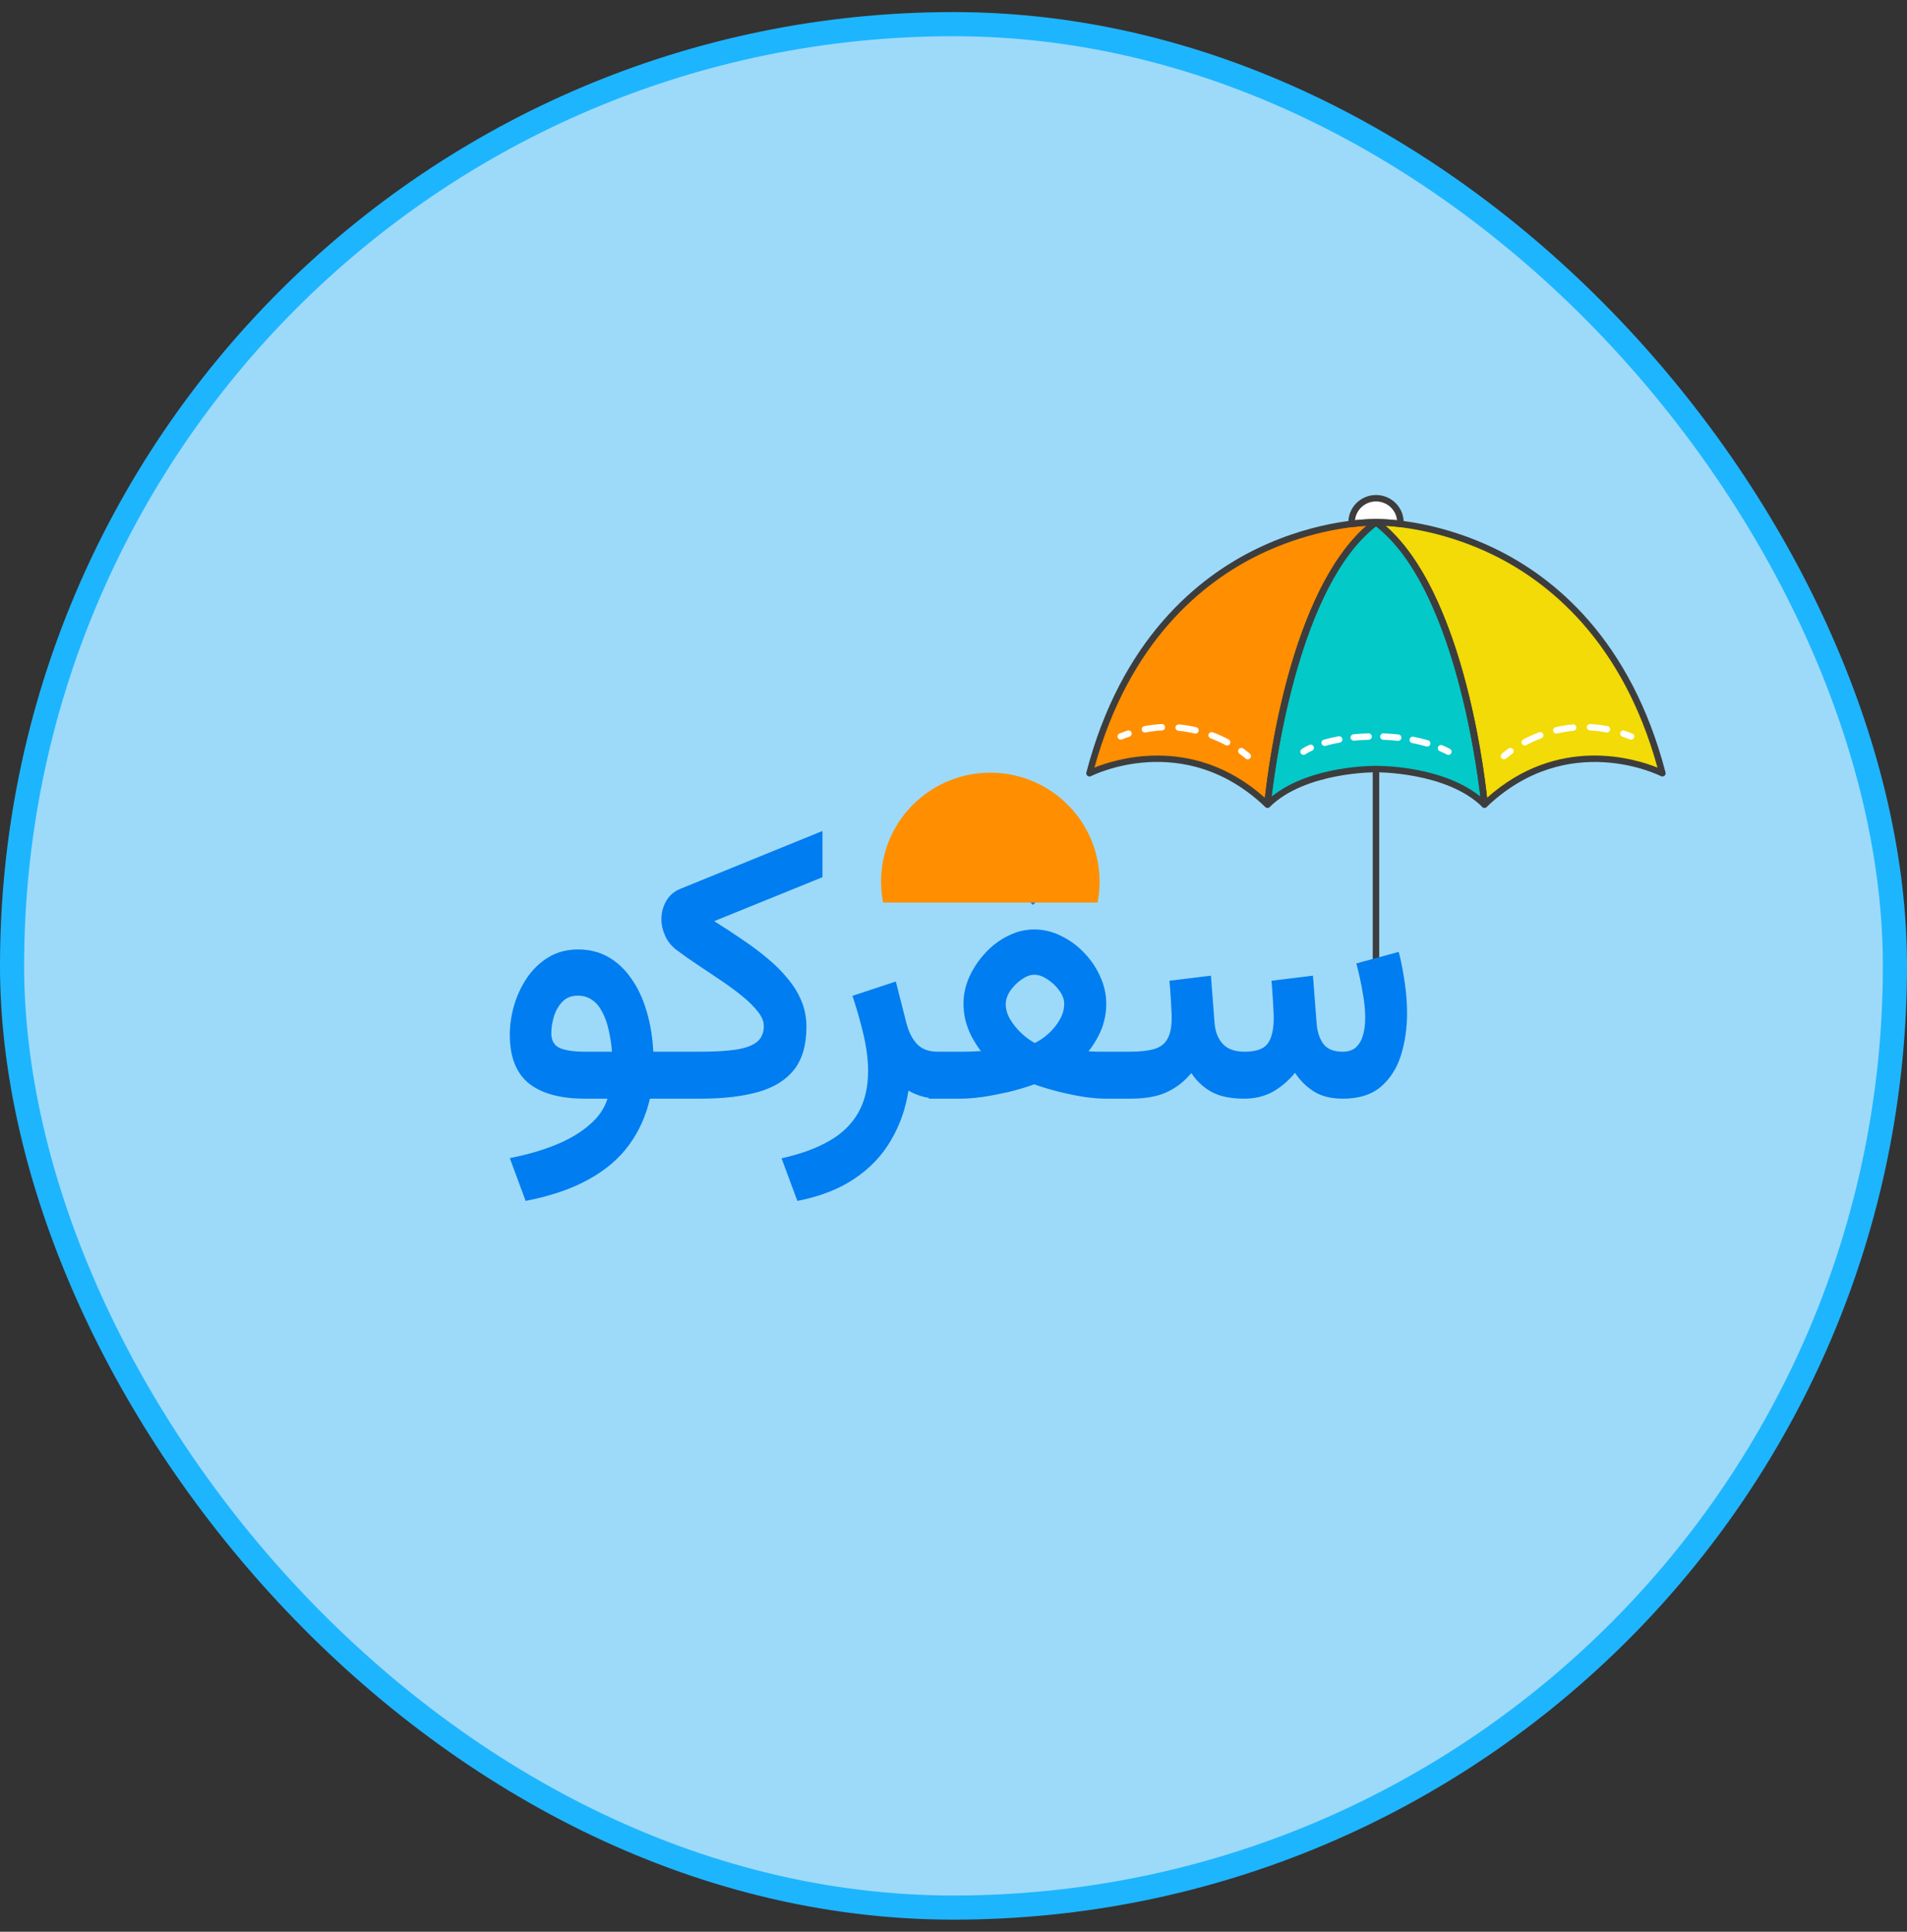<svg width="79" height="80" viewBox="0 0 79 80" fill="none" xmlns="http://www.w3.org/2000/svg">
<rect x="0" y="0" width="79" height="80" fill="#333333" stroke="none"/>
<rect x="0.5" y="1" width="78" height="78" rx="39" fill="#9DDAF9"/>
<rect x="0.5" y="1" width="78" height="78" rx="39" stroke="#1EB5FF"/>
<path d="M57.002 21.628C53.317 24.374 52.508 33.321 52.508 33.321C54.036 31.815 57.002 31.849 57.002 31.849C57.002 31.849 59.968 31.815 61.496 33.321C61.496 33.321 60.687 24.374 57.002 21.628Z" fill="#03C9C9"/>
<path d="M56.998 21.628C56.998 21.628 47.897 21.428 45.133 32.025C45.133 32.025 49.02 29.999 52.503 33.321C52.503 33.321 53.312 24.374 56.998 21.628Z" fill="#FF8F00"/>
<path d="M57 21.628C57 21.628 66.101 21.428 68.865 32.025C68.865 32.025 64.977 29.999 61.494 33.321C61.494 33.321 60.685 24.374 57 21.628Z" fill="#F2DB06"/>
<path d="M57.002 21.628C57.002 21.628 57.381 21.62 58.007 21.696C58.009 21.674 58.011 21.651 58.011 21.628C58.011 21.078 57.559 20.633 57.002 20.633C56.444 20.633 55.992 21.078 55.992 21.628C55.992 21.651 55.994 21.674 55.996 21.696C56.622 21.62 57.002 21.628 57.002 21.628Z" fill="white"/>
<path d="M61.498 33.454C61.463 33.454 61.428 33.44 61.403 33.415C59.933 31.966 57.031 31.982 57.006 31.983C56.975 31.982 54.075 31.966 52.605 33.415C52.565 33.454 52.504 33.465 52.453 33.441C52.401 33.417 52.37 33.364 52.376 33.309C52.409 32.941 53.232 24.272 56.923 21.522C56.971 21.486 57.037 21.486 57.085 21.522C60.776 24.272 61.599 32.941 61.632 33.309C61.638 33.364 61.606 33.417 61.555 33.441C61.537 33.449 61.517 33.454 61.498 33.454ZM57.004 21.796C53.878 24.233 52.874 31.34 52.681 32.989C54.276 31.7 56.889 31.715 57.005 31.717C57.118 31.715 59.731 31.7 61.326 32.989C61.133 31.34 60.129 24.233 57.004 21.796Z" fill="#3D3D3D"/>
<path d="M52.506 33.454C52.471 33.454 52.437 33.441 52.412 33.416C49.038 30.198 45.236 32.123 45.198 32.143C45.151 32.167 45.093 32.162 45.051 32.13C45.01 32.097 44.991 32.043 45.004 31.992C46.445 26.469 49.628 23.909 52.044 22.734C54.664 21.459 56.908 21.492 57.003 21.495C57.06 21.496 57.11 21.533 57.128 21.587C57.146 21.641 57.127 21.7 57.081 21.734C53.485 24.413 52.648 33.244 52.64 33.332C52.636 33.383 52.601 33.427 52.553 33.445C52.537 33.451 52.522 33.454 52.506 33.454ZM47.948 31.29C49.263 31.29 50.866 31.672 52.399 33.04C52.562 31.546 53.484 24.5 56.607 21.774C55.85 21.821 54.088 22.034 52.152 22.978C49.83 24.11 46.783 26.557 45.338 31.79C45.781 31.611 46.743 31.29 47.948 31.29Z" fill="#3D3D3D"/>
<path d="M61.496 33.454C61.48 33.454 61.464 33.451 61.449 33.445C61.4 33.427 61.366 33.383 61.362 33.332C61.354 33.244 60.516 24.413 56.921 21.734C56.875 21.7 56.856 21.641 56.874 21.587C56.891 21.533 56.942 21.496 56.999 21.495C57.094 21.492 59.337 21.459 61.958 22.733C64.374 23.909 67.557 26.469 68.997 31.992C69.011 32.043 68.992 32.096 68.95 32.129C68.908 32.162 68.851 32.167 68.804 32.142C68.766 32.123 64.959 30.203 61.59 33.416C61.564 33.44 61.53 33.454 61.496 33.454ZM57.395 21.774C60.518 24.5 61.44 31.546 61.603 33.04C64.539 30.42 67.736 31.415 68.664 31.79C67.219 26.557 64.171 24.11 61.849 22.977C59.914 22.034 58.151 21.821 57.395 21.774Z" fill="#3D3D3D"/>
<path d="M55.998 21.829C55.966 21.829 55.936 21.819 55.912 21.799C55.883 21.776 55.866 21.742 55.863 21.706C55.861 21.674 55.859 21.651 55.859 21.628C55.859 21.006 56.373 20.5 57.004 20.5C57.635 20.5 58.148 21.006 58.148 21.628C58.148 21.651 58.146 21.674 58.145 21.697C58.142 21.733 58.124 21.771 58.096 21.795C58.067 21.818 58.029 21.834 57.993 21.828C57.386 21.754 57.01 21.761 57.007 21.761C57.005 21.761 57.003 21.761 57.001 21.761C56.998 21.761 56.622 21.754 56.014 21.828C56.008 21.829 56.003 21.829 55.998 21.829ZM57.003 20.766C56.549 20.766 56.174 21.11 56.133 21.547C56.651 21.491 56.967 21.494 57.003 21.495C57.04 21.494 57.356 21.491 57.874 21.547C57.833 21.11 57.458 20.766 57.003 20.766Z" fill="#3D3D3D"/>
<path d="M60.001 31.263C59.978 31.263 59.954 31.257 59.933 31.245C59.932 31.244 59.832 31.187 59.645 31.109C59.576 31.08 59.544 31.003 59.573 30.935C59.602 30.867 59.681 30.836 59.75 30.864C59.956 30.95 60.065 31.013 60.069 31.015C60.133 31.052 60.155 31.134 60.117 31.197C60.092 31.239 60.047 31.263 60.001 31.263Z" fill="white"/>
<path d="M59.123 30.918C59.11 30.918 59.098 30.916 59.085 30.912C58.897 30.858 58.701 30.81 58.501 30.772C58.428 30.758 58.38 30.688 58.395 30.616C58.409 30.544 58.48 30.497 58.553 30.511C58.761 30.552 58.966 30.601 59.161 30.658C59.233 30.678 59.273 30.752 59.252 30.823C59.235 30.88 59.181 30.918 59.123 30.918ZM54.877 30.893C54.818 30.893 54.764 30.855 54.748 30.797C54.727 30.727 54.768 30.653 54.84 30.633C55.031 30.578 55.237 30.531 55.451 30.493C55.525 30.479 55.594 30.528 55.608 30.6C55.621 30.672 55.572 30.741 55.499 30.754C55.294 30.791 55.097 30.836 54.915 30.888C54.902 30.891 54.889 30.893 54.877 30.893ZM57.921 30.682C57.916 30.682 57.911 30.681 57.906 30.681C57.709 30.659 57.507 30.644 57.304 30.637C57.229 30.634 57.171 30.573 57.174 30.499C57.177 30.426 57.24 30.368 57.313 30.371C57.523 30.379 57.733 30.394 57.936 30.417C58.01 30.425 58.063 30.491 58.055 30.564C58.047 30.632 57.988 30.682 57.921 30.682ZM56.083 30.674C56.014 30.674 55.955 30.623 55.948 30.554C55.941 30.481 55.995 30.416 56.069 30.409C56.27 30.39 56.479 30.377 56.691 30.37C56.767 30.369 56.828 30.426 56.83 30.499C56.832 30.573 56.773 30.634 56.699 30.636C56.493 30.642 56.29 30.655 56.096 30.674C56.091 30.674 56.087 30.674 56.083 30.674Z" fill="white"/>
<path d="M54.002 31.262C53.961 31.262 53.92 31.244 53.894 31.209C53.85 31.151 53.862 31.068 53.921 31.024C53.925 31.02 54.028 30.945 54.239 30.849C54.307 30.817 54.387 30.847 54.418 30.913C54.45 30.98 54.42 31.059 54.353 31.09C54.17 31.173 54.083 31.236 54.082 31.236C54.058 31.254 54.03 31.262 54.002 31.262Z" fill="white"/>
<path d="M51.688 31.445C51.655 31.445 51.623 31.434 51.597 31.411C51.596 31.41 51.507 31.33 51.345 31.214C51.285 31.171 51.271 31.088 51.315 31.029C51.358 30.97 51.442 30.956 51.503 30.999C51.679 31.125 51.775 31.211 51.779 31.215C51.834 31.264 51.837 31.348 51.787 31.402C51.761 31.431 51.724 31.445 51.688 31.445Z" fill="white"/>
<path d="M50.834 30.873C50.812 30.873 50.79 30.868 50.77 30.857C50.568 30.75 50.358 30.655 50.147 30.575C50.077 30.549 50.043 30.472 50.069 30.404C50.096 30.335 50.174 30.301 50.243 30.327C50.465 30.411 50.686 30.511 50.898 30.623C50.963 30.658 50.988 30.739 50.952 30.803C50.928 30.848 50.882 30.873 50.834 30.873ZM49.524 30.379C49.514 30.379 49.503 30.378 49.493 30.375C49.27 30.323 49.043 30.286 48.818 30.265C48.744 30.258 48.69 30.194 48.697 30.12C48.703 30.047 48.77 29.993 48.843 30.001C49.081 30.023 49.32 30.061 49.555 30.117C49.628 30.133 49.672 30.205 49.655 30.277C49.641 30.338 49.585 30.379 49.524 30.379ZM47.432 30.336C47.368 30.336 47.312 30.292 47.299 30.229C47.285 30.157 47.333 30.087 47.406 30.073C47.643 30.027 47.884 29.998 48.122 29.986C48.191 29.98 48.26 30.038 48.264 30.112C48.267 30.185 48.21 30.247 48.136 30.251C47.911 30.262 47.683 30.29 47.458 30.334C47.449 30.335 47.44 30.336 47.432 30.336Z" fill="white"/>
<path d="M46.432 30.632C46.379 30.632 46.328 30.6 46.307 30.549C46.279 30.481 46.312 30.404 46.381 30.376C46.488 30.333 46.597 30.292 46.704 30.257C46.775 30.233 46.852 30.27 46.875 30.34C46.899 30.409 46.861 30.485 46.791 30.508C46.688 30.542 46.585 30.581 46.482 30.622C46.466 30.628 46.449 30.632 46.432 30.632Z" fill="white"/>
<path d="M62.307 31.445C62.27 31.445 62.234 31.431 62.207 31.402C62.157 31.348 62.161 31.264 62.216 31.215C62.22 31.211 62.315 31.125 62.491 30.999C62.552 30.956 62.636 30.97 62.68 31.029C62.723 31.088 62.71 31.171 62.65 31.214C62.487 31.33 62.398 31.41 62.398 31.411C62.372 31.434 62.339 31.445 62.307 31.445Z" fill="white"/>
<path d="M63.166 30.873C63.118 30.873 63.072 30.848 63.047 30.803C63.012 30.738 63.037 30.658 63.102 30.623C63.314 30.511 63.534 30.411 63.756 30.327C63.826 30.301 63.904 30.335 63.931 30.403C63.957 30.472 63.922 30.549 63.853 30.575C63.641 30.655 63.432 30.75 63.23 30.857C63.21 30.868 63.188 30.873 63.166 30.873ZM64.476 30.379C64.415 30.379 64.359 30.338 64.345 30.276C64.327 30.205 64.372 30.133 64.445 30.116C64.68 30.061 64.919 30.022 65.156 30C65.23 29.993 65.296 30.047 65.303 30.12C65.31 30.193 65.255 30.258 65.181 30.265C64.957 30.286 64.73 30.322 64.507 30.375C64.496 30.378 64.486 30.379 64.476 30.379ZM66.568 30.336C66.559 30.336 66.551 30.335 66.542 30.334C66.317 30.29 66.089 30.263 65.864 30.251C65.79 30.247 65.732 30.185 65.736 30.112C65.74 30.038 65.807 29.98 65.878 29.986C66.116 29.998 66.357 30.027 66.594 30.073C66.667 30.087 66.715 30.157 66.701 30.229C66.688 30.292 66.631 30.336 66.568 30.336Z" fill="white"/>
<path d="M67.568 30.632C67.551 30.632 67.534 30.628 67.517 30.622C67.415 30.58 67.311 30.542 67.209 30.508C67.138 30.485 67.101 30.409 67.124 30.34C67.148 30.27 67.225 30.233 67.295 30.257C67.402 30.293 67.511 30.333 67.619 30.376C67.688 30.403 67.721 30.481 67.693 30.549C67.671 30.6 67.621 30.632 67.568 30.632Z" fill="white"/>
<path d="M57.002 40.946C56.928 40.946 56.867 40.886 56.867 40.813V31.849C56.867 31.776 56.928 31.717 57.002 31.717C57.077 31.717 57.137 31.776 57.137 31.849V40.813C57.137 40.886 57.077 40.946 57.002 40.946Z" fill="#3D3D3D"/>
<path d="M23.955 39.32C24.418 39.32 24.832 39.425 25.197 39.633C25.567 39.841 25.885 40.138 26.15 40.523C26.421 40.904 26.632 41.352 26.783 41.867C26.939 42.383 27.033 42.945 27.064 43.555H27.783V45.5H26.924C26.757 46.219 26.468 46.859 26.056 47.422C25.645 47.984 25.088 48.458 24.385 48.844C23.687 49.234 22.817 49.531 21.775 49.734L21.119 47.961C21.822 47.825 22.455 47.643 23.017 47.414C23.58 47.185 24.046 46.909 24.416 46.586C24.791 46.268 25.041 45.906 25.166 45.5H24.244C23.218 45.5 22.439 45.289 21.908 44.867C21.382 44.44 21.119 43.768 21.119 42.852C21.119 42.466 21.176 42.068 21.291 41.656C21.411 41.245 21.588 40.862 21.822 40.508C22.062 40.154 22.358 39.867 22.713 39.648C23.072 39.43 23.486 39.32 23.955 39.32ZM24.213 43.555H25.353C25.327 43.232 25.28 42.93 25.213 42.648C25.15 42.367 25.062 42.12 24.947 41.906C24.838 41.693 24.7 41.529 24.533 41.414C24.366 41.294 24.168 41.234 23.939 41.234C23.663 41.234 23.445 41.323 23.283 41.5C23.122 41.677 23.007 41.885 22.939 42.125C22.872 42.365 22.838 42.583 22.838 42.781C22.838 43.094 22.957 43.302 23.197 43.406C23.437 43.505 23.775 43.555 24.213 43.555ZM29.587 38.148C29.988 38.398 30.374 38.651 30.744 38.906C31.119 39.156 31.468 39.417 31.79 39.688C32.113 39.953 32.395 40.234 32.634 40.531C32.879 40.823 33.069 41.133 33.204 41.461C33.34 41.789 33.408 42.143 33.408 42.523C33.408 43.279 33.236 43.872 32.892 44.305C32.548 44.737 32.048 45.044 31.392 45.227C30.741 45.409 29.952 45.5 29.025 45.5H27.119V43.555H29.017C29.616 43.555 30.108 43.526 30.494 43.469C30.884 43.406 31.173 43.3 31.361 43.148C31.548 42.992 31.642 42.773 31.642 42.492C31.642 42.3 31.559 42.099 31.392 41.891C31.23 41.682 31.014 41.469 30.744 41.25C30.473 41.031 30.176 40.812 29.853 40.594C29.53 40.375 29.207 40.159 28.884 39.945C28.561 39.732 28.27 39.526 28.009 39.328C27.811 39.177 27.66 38.987 27.556 38.758C27.452 38.529 27.4 38.297 27.4 38.062C27.4 37.797 27.465 37.55 27.595 37.32C27.725 37.086 27.926 36.914 28.197 36.805L34.072 34.414V36.328L29.587 38.148ZM38.923 45.5C38.642 45.5 38.392 45.466 38.173 45.398C37.954 45.331 37.774 45.253 37.634 45.164C37.519 45.914 37.277 46.602 36.907 47.227C36.542 47.857 36.04 48.385 35.399 48.812C34.759 49.245 33.97 49.552 33.032 49.734L32.376 47.969C33.162 47.797 33.821 47.557 34.352 47.25C34.884 46.948 35.285 46.557 35.556 46.078C35.826 45.604 35.962 45.029 35.962 44.352C35.962 43.888 35.897 43.38 35.767 42.828C35.636 42.276 35.485 41.747 35.313 41.242L37.11 40.648L37.548 42.367C37.647 42.742 37.795 43.034 37.993 43.242C38.196 43.45 38.477 43.555 38.837 43.555H39.134V45.5H38.923ZM42.789 34.875L44.094 36.18L42.789 37.477L41.493 36.18L42.789 34.875ZM42.852 40.367C42.685 40.367 42.508 40.432 42.321 40.562C42.139 40.688 41.982 40.844 41.852 41.031C41.727 41.219 41.664 41.404 41.664 41.586C41.664 41.8 41.727 42.013 41.852 42.227C41.982 42.435 42.139 42.625 42.321 42.797C42.508 42.969 42.691 43.102 42.868 43.195C43.071 43.096 43.264 42.964 43.446 42.797C43.633 42.625 43.787 42.432 43.907 42.219C44.026 42.005 44.086 41.789 44.086 41.57C44.086 41.388 44.019 41.206 43.883 41.023C43.753 40.841 43.592 40.688 43.399 40.562C43.206 40.432 43.024 40.367 42.852 40.367ZM45.829 41.57C45.829 41.815 45.8 42.047 45.743 42.266C45.691 42.484 45.61 42.698 45.5 42.906C45.396 43.115 45.261 43.325 45.094 43.539C45.219 43.544 45.334 43.55 45.438 43.555C45.547 43.555 45.646 43.555 45.735 43.555C45.829 43.555 45.917 43.555 46 43.555H46.75V45.5H45.813C45.558 45.5 45.264 45.477 44.93 45.43C44.597 45.378 44.25 45.307 43.891 45.219C43.532 45.13 43.183 45.026 42.844 44.906C42.495 45.031 42.136 45.138 41.766 45.227C41.396 45.31 41.039 45.378 40.696 45.43C40.352 45.477 40.045 45.5 39.774 45.5H38.477V43.555H39.618C39.722 43.555 39.823 43.555 39.922 43.555C40.021 43.555 40.128 43.552 40.243 43.547C40.362 43.542 40.493 43.536 40.633 43.531C40.477 43.318 40.344 43.107 40.235 42.898C40.131 42.685 40.05 42.469 39.993 42.25C39.941 42.026 39.914 41.794 39.914 41.555C39.914 41.18 39.995 40.812 40.157 40.453C40.323 40.089 40.545 39.758 40.821 39.461C41.097 39.164 41.409 38.93 41.758 38.758C42.107 38.581 42.469 38.492 42.844 38.492C43.23 38.492 43.599 38.581 43.954 38.758C44.313 38.93 44.633 39.164 44.914 39.461C45.196 39.753 45.417 40.081 45.579 40.445C45.745 40.81 45.829 41.185 45.829 41.57ZM51.539 45.5C50.982 45.5 50.531 45.406 50.188 45.219C49.844 45.026 49.565 44.766 49.352 44.438C49.081 44.771 48.75 45.031 48.359 45.219C47.974 45.406 47.458 45.5 46.812 45.5H46.094V43.555H46.828C47.234 43.555 47.562 43.518 47.812 43.445C48.062 43.372 48.245 43.234 48.359 43.031C48.479 42.828 48.539 42.531 48.539 42.141C48.539 42.057 48.534 41.935 48.523 41.773C48.518 41.612 48.508 41.43 48.492 41.227C48.482 41.023 48.466 40.82 48.445 40.617L50.164 40.406L50.312 42.336C50.339 42.716 50.453 43.016 50.656 43.234C50.859 43.448 51.159 43.555 51.555 43.555C52.034 43.555 52.354 43.443 52.516 43.219C52.682 42.995 52.766 42.635 52.766 42.141C52.766 42.057 52.76 41.935 52.75 41.773C52.745 41.612 52.734 41.43 52.719 41.227C52.708 41.023 52.693 40.82 52.672 40.617L54.391 40.406L54.539 42.336C54.56 42.695 54.651 42.99 54.812 43.219C54.974 43.443 55.242 43.555 55.617 43.555C55.857 43.555 56.044 43.492 56.18 43.367C56.315 43.237 56.411 43.068 56.469 42.859C56.526 42.646 56.555 42.414 56.555 42.164C56.555 41.883 56.531 41.594 56.484 41.297C56.438 41 56.385 40.727 56.328 40.477C56.271 40.221 56.224 40.029 56.188 39.898L57.945 39.422C58.044 39.807 58.125 40.219 58.188 40.656C58.255 41.094 58.289 41.529 58.289 41.961C58.289 42.575 58.206 43.154 58.039 43.695C57.872 44.232 57.596 44.667 57.211 45C56.825 45.333 56.297 45.5 55.625 45.5C55.146 45.5 54.747 45.401 54.43 45.203C54.117 45.005 53.857 44.747 53.648 44.43C53.372 44.763 53.062 45.026 52.719 45.219C52.375 45.406 51.982 45.5 51.539 45.5Z" fill="#007DF0"/>
<path d="M45.552 36.511C45.552 36.808 45.523 37.098 45.468 37.379H36.583C36.529 37.098 36.5 36.806 36.5 36.511C36.5 35.996 36.588 35.5 36.745 35.038C37.357 33.27 39.043 32 41.025 32C43.007 32 44.692 33.27 45.304 35.038C45.466 35.5 45.552 35.996 45.552 36.511Z" fill="#FF8F00"/>
</svg>
